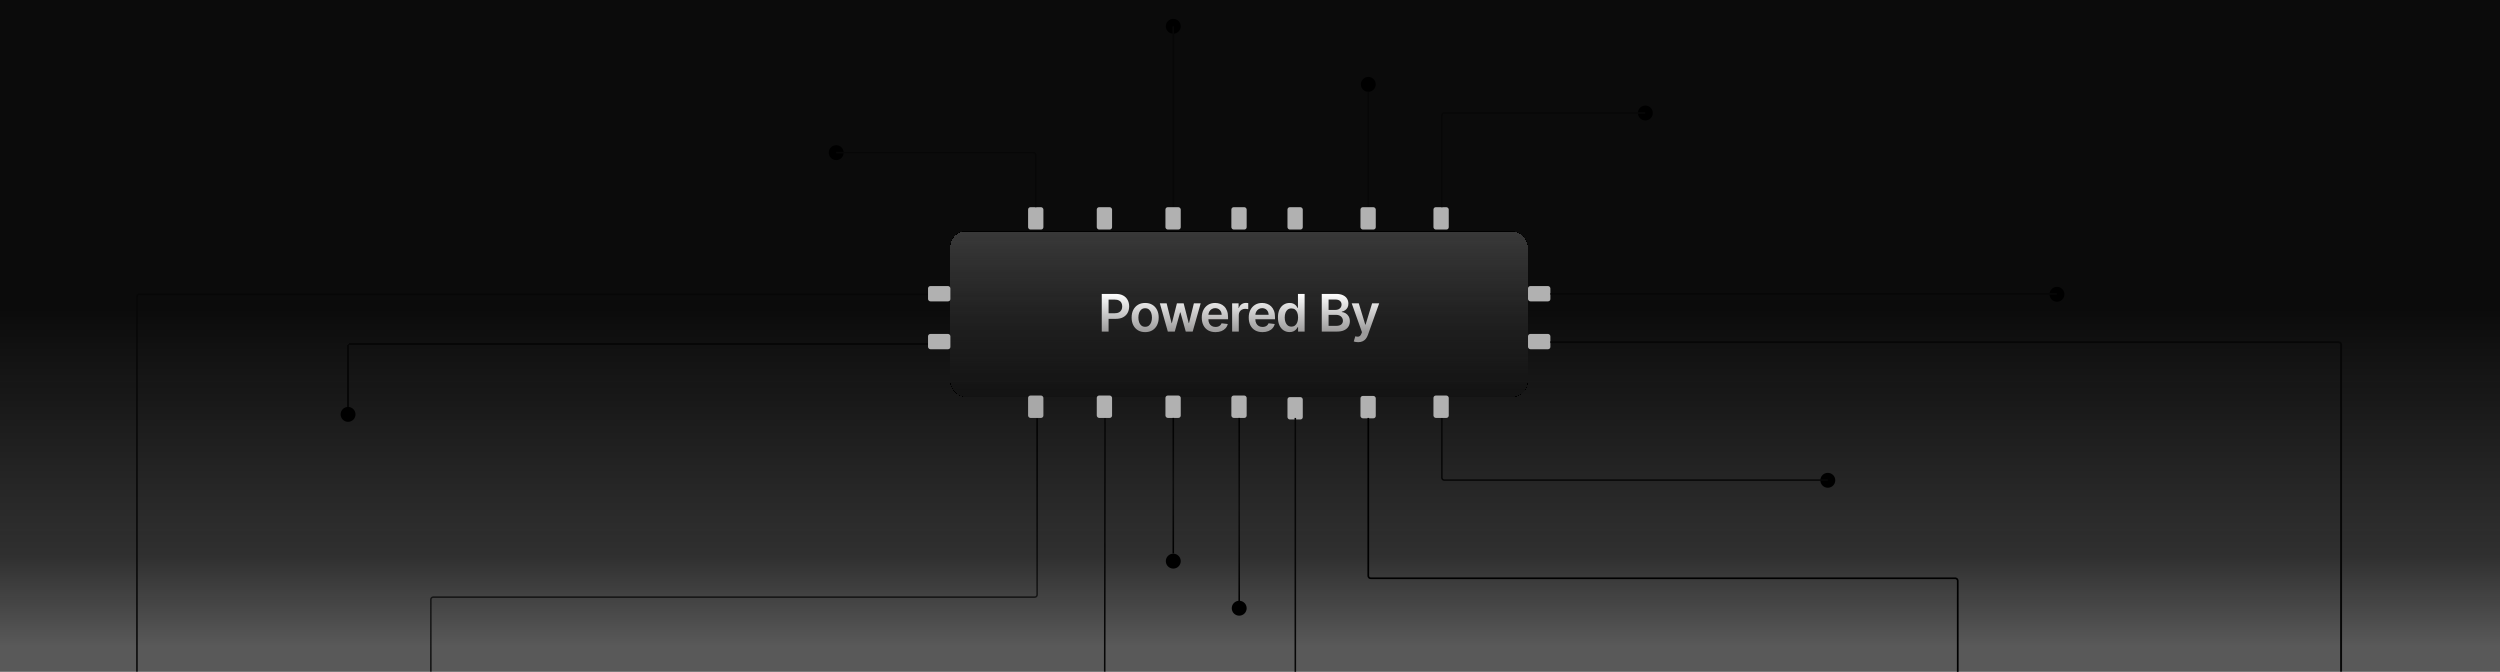 <svg width="6371" height="1712" viewBox="0 0 6371 1712" fill="none" xmlns="http://www.w3.org/2000/svg">
<g clip-path="url(#clip0_601_9)">
<rect width="6371" height="1712" fill="url(#paint0_linear_601_9)"/>
<g filter="url(#filter0_d_601_9)">
<rect x="2421" y="585" width="1473" height="423" rx="40" fill="url(#paint1_linear_601_9)" shape-rendering="crispEdges"/>
<rect x="2421" y="585" width="1473" height="423" rx="40" fill="black" fill-opacity="0.2" shape-rendering="crispEdges"/>
<rect x="2421.5" y="585.5" width="1472" height="422" rx="39.5" stroke="black" shape-rendering="crispEdges"/>
</g>
<path d="M2807.72 845V749H2843.72C2851.1 749 2857.28 750.375 2862.28 753.125C2867.32 755.875 2871.11 759.656 2873.68 764.469C2876.27 769.25 2877.57 774.687 2877.57 780.781C2877.57 786.937 2876.27 792.406 2873.68 797.188C2871.08 801.969 2867.25 805.734 2862.19 808.484C2857.13 811.203 2850.89 812.562 2843.49 812.562H2819.63V798.266H2841.14C2845.46 798.266 2848.99 797.516 2851.74 796.016C2854.49 794.516 2856.52 792.453 2857.83 789.828C2859.18 787.203 2859.85 784.187 2859.85 780.781C2859.85 777.375 2859.18 774.375 2857.83 771.781C2856.52 769.187 2854.47 767.172 2851.69 765.734C2848.94 764.266 2845.39 763.531 2841.05 763.531H2825.11V845H2807.72ZM2918.34 846.406C2911.31 846.406 2905.21 844.859 2900.06 841.766C2894.9 838.672 2890.9 834.344 2888.06 828.781C2885.24 823.219 2883.84 816.719 2883.84 809.281C2883.84 801.844 2885.24 795.328 2888.06 789.734C2890.9 784.141 2894.9 779.797 2900.06 776.703C2905.21 773.609 2911.31 772.063 2918.34 772.063C2925.37 772.063 2931.46 773.609 2936.62 776.703C2941.77 779.797 2945.76 784.141 2948.57 789.734C2951.41 795.328 2952.84 801.844 2952.84 809.281C2952.84 816.719 2951.41 823.219 2948.57 828.781C2945.76 834.344 2941.77 838.672 2936.62 841.766C2931.46 844.859 2925.37 846.406 2918.34 846.406ZM2918.43 832.812C2922.24 832.812 2925.43 831.766 2927.99 829.672C2930.56 827.547 2932.46 824.703 2933.71 821.141C2934.99 817.578 2935.63 813.609 2935.63 809.234C2935.63 804.828 2934.99 800.844 2933.71 797.281C2932.46 793.687 2930.56 790.828 2927.99 788.703C2925.43 786.578 2922.24 785.516 2918.43 785.516C2914.52 785.516 2911.27 786.578 2908.68 788.703C2906.12 790.828 2904.2 793.687 2902.91 797.281C2901.66 800.844 2901.04 804.828 2901.04 809.234C2901.04 813.609 2901.66 817.578 2902.91 821.141C2904.2 824.703 2906.12 827.547 2908.68 829.672C2911.27 831.766 2914.52 832.812 2918.43 832.812ZM2976.08 845L2955.73 773H2973.03L2985.69 823.625H2986.34L2999.28 773H3016.39L3029.33 823.344H3030.03L3042.5 773H3059.84L3039.45 845H3021.78L3008.28 796.344H3007.29L2993.79 845H2976.08ZM3097.54 846.406C3090.32 846.406 3084.09 844.906 3078.84 841.906C3073.62 838.875 3069.6 834.594 3066.79 829.062C3063.98 823.5 3062.57 816.953 3062.57 809.422C3062.57 802.016 3063.98 795.516 3066.79 789.922C3069.64 784.297 3073.6 779.922 3078.7 776.797C3083.79 773.641 3089.78 772.063 3096.65 772.063C3101.09 772.063 3105.28 772.781 3109.21 774.219C3113.18 775.625 3116.68 777.812 3119.71 780.781C3122.78 783.75 3125.18 787.531 3126.93 792.125C3128.68 796.687 3129.56 802.125 3129.56 808.437V813.641H3070.54V802.203H3113.29C3113.26 798.953 3112.56 796.062 3111.18 793.531C3109.81 790.969 3107.89 788.953 3105.42 787.484C3102.98 786.016 3100.14 785.281 3096.89 785.281C3093.42 785.281 3090.37 786.125 3087.74 787.812C3085.12 789.469 3083.07 791.656 3081.6 794.375C3080.17 797.062 3079.43 800.016 3079.4 803.234V813.219C3079.4 817.406 3080.17 821 3081.7 824C3083.23 826.969 3085.37 829.25 3088.12 830.844C3090.87 832.406 3094.09 833.187 3097.78 833.187C3100.24 833.187 3102.48 832.844 3104.48 832.156C3106.48 831.437 3108.21 830.391 3109.68 829.016C3111.15 827.641 3112.26 825.937 3113.01 823.906L3128.85 825.687C3127.85 829.875 3125.95 833.531 3123.14 836.656C3120.35 839.75 3116.79 842.156 3112.45 843.875C3108.1 845.562 3103.14 846.406 3097.54 846.406ZM3139.95 845V773H3156.41V785H3157.16C3158.47 780.844 3160.72 777.641 3163.91 775.391C3167.12 773.109 3170.8 771.969 3174.92 771.969C3175.86 771.969 3176.91 772.016 3178.06 772.109C3179.25 772.172 3180.23 772.281 3181.02 772.437V788.047C3180.3 787.797 3179.16 787.578 3177.59 787.391C3176.06 787.172 3174.58 787.062 3173.14 787.062C3170.05 787.062 3167.27 787.734 3164.8 789.078C3162.36 790.391 3160.44 792.219 3159.03 794.562C3157.62 796.906 3156.92 799.609 3156.92 802.672V845H3139.95ZM3217.24 846.406C3210.02 846.406 3203.79 844.906 3198.54 841.906C3193.32 838.875 3189.3 834.594 3186.49 829.062C3183.68 823.5 3182.27 816.953 3182.27 809.422C3182.27 802.016 3183.68 795.516 3186.49 789.922C3189.33 784.297 3193.3 779.922 3198.4 776.797C3203.49 773.641 3209.47 772.063 3216.35 772.063C3220.79 772.063 3224.97 772.781 3228.91 774.219C3232.88 775.625 3236.38 777.812 3239.41 780.781C3242.47 783.75 3244.88 787.531 3246.63 792.125C3248.38 796.687 3249.25 802.125 3249.25 808.437V813.641H3190.24V802.203H3232.99C3232.96 798.953 3232.25 796.062 3230.88 793.531C3229.5 790.969 3227.58 788.953 3225.11 787.484C3222.68 786.016 3219.83 785.281 3216.58 785.281C3213.11 785.281 3210.07 786.125 3207.44 787.812C3204.82 789.469 3202.77 791.656 3201.3 794.375C3199.86 797.062 3199.13 800.016 3199.1 803.234V813.219C3199.1 817.406 3199.86 821 3201.4 824C3202.93 826.969 3205.07 829.25 3207.82 830.844C3210.57 832.406 3213.79 833.187 3217.47 833.187C3219.94 833.187 3222.18 832.844 3224.18 832.156C3226.18 831.437 3227.91 830.391 3229.38 829.016C3230.85 827.641 3231.96 825.937 3232.71 823.906L3248.55 825.687C3247.55 829.875 3245.65 833.531 3242.83 836.656C3240.05 839.75 3236.49 842.156 3232.15 843.875C3227.8 845.562 3222.83 846.406 3217.24 846.406ZM3286.37 846.266C3280.71 846.266 3275.65 844.813 3271.18 841.906C3266.71 839 3263.18 834.781 3260.59 829.25C3257.99 823.719 3256.7 817 3256.7 809.094C3256.7 801.094 3258.01 794.344 3260.63 788.844C3263.29 783.312 3266.87 779.141 3271.37 776.328C3275.87 773.484 3280.88 772.063 3286.42 772.063C3290.63 772.063 3294.1 772.781 3296.82 774.219C3299.54 775.625 3301.7 777.328 3303.29 779.328C3304.88 781.297 3306.12 783.156 3306.99 784.906H3307.7V749H3324.71V845H3308.02V833.656H3306.99C3306.12 835.406 3304.85 837.266 3303.2 839.234C3301.54 841.172 3299.35 842.828 3296.63 844.203C3293.92 845.578 3290.49 846.266 3286.37 846.266ZM3291.1 832.344C3294.7 832.344 3297.76 831.375 3300.29 829.437C3302.82 827.469 3304.74 824.734 3306.06 821.234C3307.37 817.734 3308.02 813.656 3308.02 809C3308.02 804.344 3307.37 800.297 3306.06 796.859C3304.77 793.422 3302.87 790.75 3300.34 788.844C3297.84 786.937 3294.76 785.984 3291.1 785.984C3287.32 785.984 3284.17 786.969 3281.63 788.937C3279.1 790.906 3277.2 793.625 3275.92 797.094C3274.63 800.562 3273.99 804.531 3273.99 809C3273.99 813.5 3274.63 817.516 3275.92 821.047C3277.23 824.547 3279.15 827.312 3281.68 829.344C3284.24 831.344 3287.38 832.344 3291.1 832.344ZM3368.37 845V749H3405.12C3412.05 749 3417.82 750.094 3422.41 752.281C3427.04 754.437 3430.49 757.391 3432.77 761.141C3435.09 764.891 3436.24 769.141 3436.24 773.891C3436.24 777.797 3435.49 781.141 3433.99 783.922C3432.49 786.672 3430.48 788.906 3427.94 790.625C3425.41 792.344 3422.59 793.578 3419.46 794.328V795.266C3422.87 795.453 3426.13 796.5 3429.26 798.406C3432.41 800.281 3434.99 802.937 3436.99 806.375C3438.99 809.812 3439.99 813.969 3439.99 818.844C3439.99 823.812 3438.79 828.281 3436.38 832.25C3433.98 836.187 3430.35 839.297 3425.51 841.578C3420.66 843.859 3414.57 845 3407.23 845H3368.37ZM3385.76 830.469H3404.46C3410.77 830.469 3415.32 829.266 3418.1 826.859C3420.91 824.422 3422.32 821.297 3422.32 817.484C3422.32 814.641 3421.62 812.078 3420.21 809.797C3418.8 807.484 3416.8 805.672 3414.21 804.359C3411.62 803.016 3408.52 802.344 3404.93 802.344H3385.76V830.469ZM3385.76 789.828H3402.96C3405.96 789.828 3408.66 789.281 3411.07 788.187C3413.48 787.062 3415.37 785.484 3416.74 783.453C3418.15 781.391 3418.85 778.953 3418.85 776.141C3418.85 772.422 3417.54 769.359 3414.91 766.953C3412.32 764.547 3408.46 763.344 3403.34 763.344H3385.76V789.828ZM3460.96 872C3458.64 872 3456.5 871.813 3454.54 871.438C3452.6 871.094 3451.05 870.688 3449.89 870.219L3453.83 857C3456.3 857.719 3458.5 858.063 3460.44 858.031C3462.38 858 3464.08 857.391 3465.55 856.203C3467.05 855.047 3468.32 853.109 3469.35 850.391L3470.8 846.5L3444.69 773H3462.69L3479.29 827.375H3480.04L3496.68 773H3514.72L3485.89 853.719C3484.55 857.531 3482.77 860.797 3480.55 863.516C3478.33 866.266 3475.61 868.359 3472.39 869.797C3469.21 871.266 3465.39 872 3460.96 872Z" fill="url(#paint2_linear_601_9)"/>
<rect x="2620" y="1008" width="39" height="57" rx="6" fill="#A8A8A8"/>
<rect x="2795" y="1008" width="39" height="57" rx="6" fill="#B1B1B1"/>
<rect x="2970" y="1008" width="39" height="57" rx="6" fill="#B1B1B1"/>
<rect x="3138" y="1008" width="39" height="57" rx="6" fill="#B1B1B1"/>
<g filter="url(#filter1_i_601_9)">
<rect x="3281" y="1008" width="39" height="57" rx="6" fill="#B1B1B1"/>
</g>
<rect x="3467" y="1009" width="39" height="57" rx="6" fill="#B1B1B1"/>
<rect x="2970" y="528" width="39" height="57" rx="6" fill="#B1B1B1"/>
<rect x="3281" y="528" width="39" height="57" rx="6" fill="#B1B1B1"/>
<rect x="3138" y="528" width="39" height="57" rx="6" fill="#B1B1B1"/>
<rect x="2365" y="729" width="57" height="39" rx="6" fill="#B1B1B1"/>
<rect x="2365" y="851" width="57" height="39" rx="6" fill="#B1B1B1"/>
<rect x="3467" y="528" width="39" height="57" rx="6" fill="#B1B1B1"/>
<rect x="3653" y="528" width="39" height="57" rx="6" fill="#B1B1B1"/>
<rect x="3894" y="729" width="57" height="39" rx="6" fill="#B1B1B1"/>
<rect x="3894" y="851" width="57" height="39" rx="6" fill="#B1B1B1"/>
<rect x="2795" y="528" width="39" height="57" rx="6" fill="#B1B1B1"/>
<rect x="3653" y="1008" width="39" height="57" rx="6" fill="#B1B1B1"/>
<rect x="2620" y="528" width="39" height="57" rx="6" fill="#B1B1B1"/>
<g filter="url(#filter2_b_601_9)">
<path d="M2364 750C453.241 750 408.604 750 354.998 750C351.684 750 349 752.686 349 756V2198" stroke="#070707" stroke-width="4" stroke-linejoin="round" style="mix-blend-mode:darken"/>
</g>
<g style="mix-blend-mode:darken" filter="url(#filter3_b_601_9)">
<path d="M3951 872C5861.76 872 5906.4 872 5960 872C5963.32 872 5966 874.686 5966 878V2284" stroke="#070707" stroke-width="5" stroke-linejoin="round" style="mix-blend-mode:darken"/>
</g>
<g filter="url(#filter4_b_601_9)">
<path d="M2643 1066V1515.74C2643 1519.05 2640.31 1521.74 2637 1521.74H1104C1100.69 1521.74 1098 1524.42 1098 1527.74V2006" stroke="url(#paint3_linear_601_9)" stroke-width="4" stroke-linejoin="round" style="mix-blend-mode:darken"/>
</g>
<g style="mix-blend-mode:darken" filter="url(#filter5_d_601_9)">
<path d="M2365 872H893C889.686 872 887 874.686 887 878V1065" stroke="#070707" stroke-width="4" style="mix-blend-mode:darken" shape-rendering="crispEdges"/>
</g>
<circle cx="887" cy="1056" r="19" fill="black"/>
<circle cx="2990" cy="1430" r="19" fill="black"/>
<circle cx="3158" cy="1550" r="19" fill="black"/>
<circle cx="4658" cy="1224" r="19" fill="black"/>
<circle cx="5242" cy="750" r="19" fill="black"/>
<circle cx="4193" cy="288" r="19" fill="black"/>
<circle cx="3487" cy="215" r="19" fill="black"/>
<circle cx="2990" cy="67" r="19" fill="black"/>
<circle cx="2131" cy="389" r="19" fill="black"/>
<path style="mix-blend-mode:darken" d="M3951 749H5241.5" stroke="#070707" stroke-width="4"/>
<g filter="url(#filter6_f_601_9)">
<path d="M2816 1065.5L2814.81 2106" stroke="#070707" stroke-width="4" style="mix-blend-mode:darken"/>
</g>
<path d="M2990 1065V1410.5" stroke="url(#paint4_linear_601_9)" stroke-width="4" style="mix-blend-mode:darken"/>
<path d="M3158 1065V1542.08" stroke="url(#paint5_linear_601_9)" stroke-width="4" style="mix-blend-mode:darken"/>
<path d="M3674.5 1065.5V1217.5C3674.5 1220.81 3677.19 1223.5 3680.5 1223.5H4658" stroke="#070707" stroke-width="4" style="mix-blend-mode:darken"/>
<path d="M3487 1065V1467.73C3487 1471.05 3489.69 1473.73 3493 1473.73H4983C4986.31 1473.73 4989 1476.42 4989 1479.73V1809" stroke="url(#paint6_linear_601_9)" stroke-opacity="0.5" stroke-width="4" stroke-linejoin="round" style="mix-blend-mode:darken"/>
<path d="M3487 1065V1467.73C3487 1471.05 3489.69 1473.73 3493 1473.73H4983C4986.31 1473.73 4989 1476.42 4989 1479.73V1809" stroke="black" stroke-width="4" stroke-linejoin="round"/>
<path d="M3301 1065V1914.21" stroke="#070707" stroke-width="4" style="mix-blend-mode:darken"/>
<path d="M3674.5 528V294C3674.5 290.686 3677.19 288 3680.5 288H4192.5" stroke="#070707" stroke-width="4" stroke-linejoin="round" style="mix-blend-mode:darken"/>
<path d="M3487 526.5V234" stroke="#070707" stroke-width="4" style="mix-blend-mode:darken"/>
<path style="mix-blend-mode:darken" d="M2639.5 528V395C2639.5 391.686 2636.81 389 2633.5 389H2131" stroke="#070707" stroke-width="4" stroke-linejoin="round"/>
<path style="mix-blend-mode:darken" d="M2990 527.5V67" stroke="#070707" stroke-width="4"/>
</g>
<defs>
<filter id="filter0_d_601_9" x="2417" y="585" width="1481" height="431" filterUnits="userSpaceOnUse" color-interpolation-filters="sRGB">
<feFlood flood-opacity="0" result="BackgroundImageFix"/>
<feColorMatrix in="SourceAlpha" type="matrix" values="0 0 0 0 0 0 0 0 0 0 0 0 0 0 0 0 0 0 127 0" result="hardAlpha"/>
<feOffset dy="4"/>
<feGaussianBlur stdDeviation="2"/>
<feComposite in2="hardAlpha" operator="out"/>
<feColorMatrix type="matrix" values="0 0 0 0 0 0 0 0 0 0 0 0 0 0 0 0 0 0 0.25 0"/>
<feBlend mode="normal" in2="BackgroundImageFix" result="effect1_dropShadow_601_9"/>
<feBlend mode="normal" in="SourceGraphic" in2="effect1_dropShadow_601_9" result="shape"/>
</filter>
<filter id="filter1_i_601_9" x="3281" y="1008" width="39" height="61" filterUnits="userSpaceOnUse" color-interpolation-filters="sRGB">
<feFlood flood-opacity="0" result="BackgroundImageFix"/>
<feBlend mode="normal" in="SourceGraphic" in2="BackgroundImageFix" result="shape"/>
<feColorMatrix in="SourceAlpha" type="matrix" values="0 0 0 0 0 0 0 0 0 0 0 0 0 0 0 0 0 0 127 0" result="hardAlpha"/>
<feOffset dy="4"/>
<feGaussianBlur stdDeviation="2"/>
<feComposite in2="hardAlpha" operator="arithmetic" k2="-1" k3="1"/>
<feColorMatrix type="matrix" values="0 0 0 0 0 0 0 0 0 0 0 0 0 0 0 0 0 0 0.25 0"/>
<feBlend mode="normal" in2="shape" result="effect1_innerShadow_601_9"/>
</filter>
<filter id="filter2_b_601_9" x="343" y="744" width="2025" height="1458" filterUnits="userSpaceOnUse" color-interpolation-filters="sRGB">
<feFlood flood-opacity="0" result="BackgroundImageFix"/>
<feGaussianBlur in="BackgroundImageFix" stdDeviation="2"/>
<feComposite in2="SourceAlpha" operator="in" result="effect1_backgroundBlur_601_9"/>
<feBlend mode="normal" in="SourceGraphic" in2="effect1_backgroundBlur_601_9" result="shape"/>
</filter>
<filter id="filter3_b_601_9" x="3947" y="865.5" width="2025.5" height="1422.5" filterUnits="userSpaceOnUse" color-interpolation-filters="sRGB">
<feFlood flood-opacity="0" result="BackgroundImageFix"/>
<feGaussianBlur in="BackgroundImageFix" stdDeviation="2"/>
<feComposite in2="SourceAlpha" operator="in" result="effect1_backgroundBlur_601_9"/>
<feBlend mode="normal" in="SourceGraphic" in2="effect1_backgroundBlur_601_9" result="shape"/>
</filter>
<filter id="filter4_b_601_9" x="1092" y="1062" width="1557" height="948" filterUnits="userSpaceOnUse" color-interpolation-filters="sRGB">
<feFlood flood-opacity="0" result="BackgroundImageFix"/>
<feGaussianBlur in="BackgroundImageFix" stdDeviation="2"/>
<feComposite in2="SourceAlpha" operator="in" result="effect1_backgroundBlur_601_9"/>
<feBlend mode="normal" in="SourceGraphic" in2="effect1_backgroundBlur_601_9" result="shape"/>
</filter>
<filter id="filter5_d_601_9" x="881" y="870" width="1488" height="203" filterUnits="userSpaceOnUse" color-interpolation-filters="sRGB">
<feFlood flood-opacity="0" result="BackgroundImageFix"/>
<feColorMatrix in="SourceAlpha" type="matrix" values="0 0 0 0 0 0 0 0 0 0 0 0 0 0 0 0 0 0 127 0" result="hardAlpha"/>
<feOffset dy="4"/>
<feGaussianBlur stdDeviation="2"/>
<feComposite in2="hardAlpha" operator="out"/>
<feColorMatrix type="matrix" values="0 0 0 0 0 0 0 0 0 0 0 0 0 0 0 0 0 0 0.25 0"/>
<feBlend mode="normal" in2="BackgroundImageFix" result="effect1_dropShadow_601_9"/>
<feBlend mode="normal" in="SourceGraphic" in2="effect1_dropShadow_601_9" result="shape"/>
</filter>
<filter id="filter6_f_601_9" x="2808.81" y="1061.5" width="13.193" height="1048.5" filterUnits="userSpaceOnUse" color-interpolation-filters="sRGB">
<feFlood flood-opacity="0" result="BackgroundImageFix"/>
<feBlend mode="normal" in="SourceGraphic" in2="BackgroundImageFix" result="shape"/>
<feGaussianBlur stdDeviation="2" result="effect1_foregroundBlur_601_9"/>
</filter>
<linearGradient id="paint0_linear_601_9" x1="3185.5" y1="0" x2="3185.5" y2="1712" gradientUnits="userSpaceOnUse">
<stop offset="0.458" stop-color="#0B0B0B"/>
<stop offset="0.828" stop-color="#0B0B0B" stop-opacity="0.848"/>
<stop offset="0.964" stop-color="#0B0B0B" stop-opacity="0.68"/>
</linearGradient>
<linearGradient id="paint1_linear_601_9" x1="3157.5" y1="585" x2="3157.5" y2="1008" gradientUnits="userSpaceOnUse">
<stop stop-color="#474747"/>
<stop offset="1" stop-color="#474747" stop-opacity="0"/>
</linearGradient>
<linearGradient id="paint2_linear_601_9" x1="3158" y1="749" x2="3158" y2="845" gradientUnits="userSpaceOnUse">
<stop stop-color="white"/>
<stop offset="1" stop-color="#A6A5A5" stop-opacity="0.93"/>
</linearGradient>
<linearGradient id="paint3_linear_601_9" x1="1870.5" y1="1066" x2="1870.5" y2="2006" gradientUnits="userSpaceOnUse">
<stop/>
<stop offset="0" stop-opacity="0.93"/>
<stop offset="0.479" stop-opacity="0.67"/>
<stop offset="1"/>
</linearGradient>
<linearGradient id="paint4_linear_601_9" x1="2990.5" y1="1065" x2="2990.5" y2="1410.5" gradientUnits="userSpaceOnUse">
<stop/>
<stop offset="0" stop-opacity="0.93"/>
<stop offset="0.479" stop-opacity="0.67"/>
<stop offset="1"/>
</linearGradient>
<linearGradient id="paint5_linear_601_9" x1="3158.5" y1="1065" x2="3158.5" y2="1542.08" gradientUnits="userSpaceOnUse">
<stop/>
<stop offset="0" stop-opacity="0.93"/>
<stop offset="0.479" stop-opacity="0.67"/>
<stop offset="1"/>
</linearGradient>
<linearGradient id="paint6_linear_601_9" x1="4238" y1="1065" x2="4238" y2="1809" gradientUnits="userSpaceOnUse">
<stop/>
<stop offset="0" stop-opacity="0.93"/>
<stop offset="0" stop-opacity="0.67"/>
<stop offset="1"/>
</linearGradient>
<clipPath id="clip0_601_9">
<rect width="6371" height="1712" fill="white"/>
</clipPath>
</defs>
</svg>
